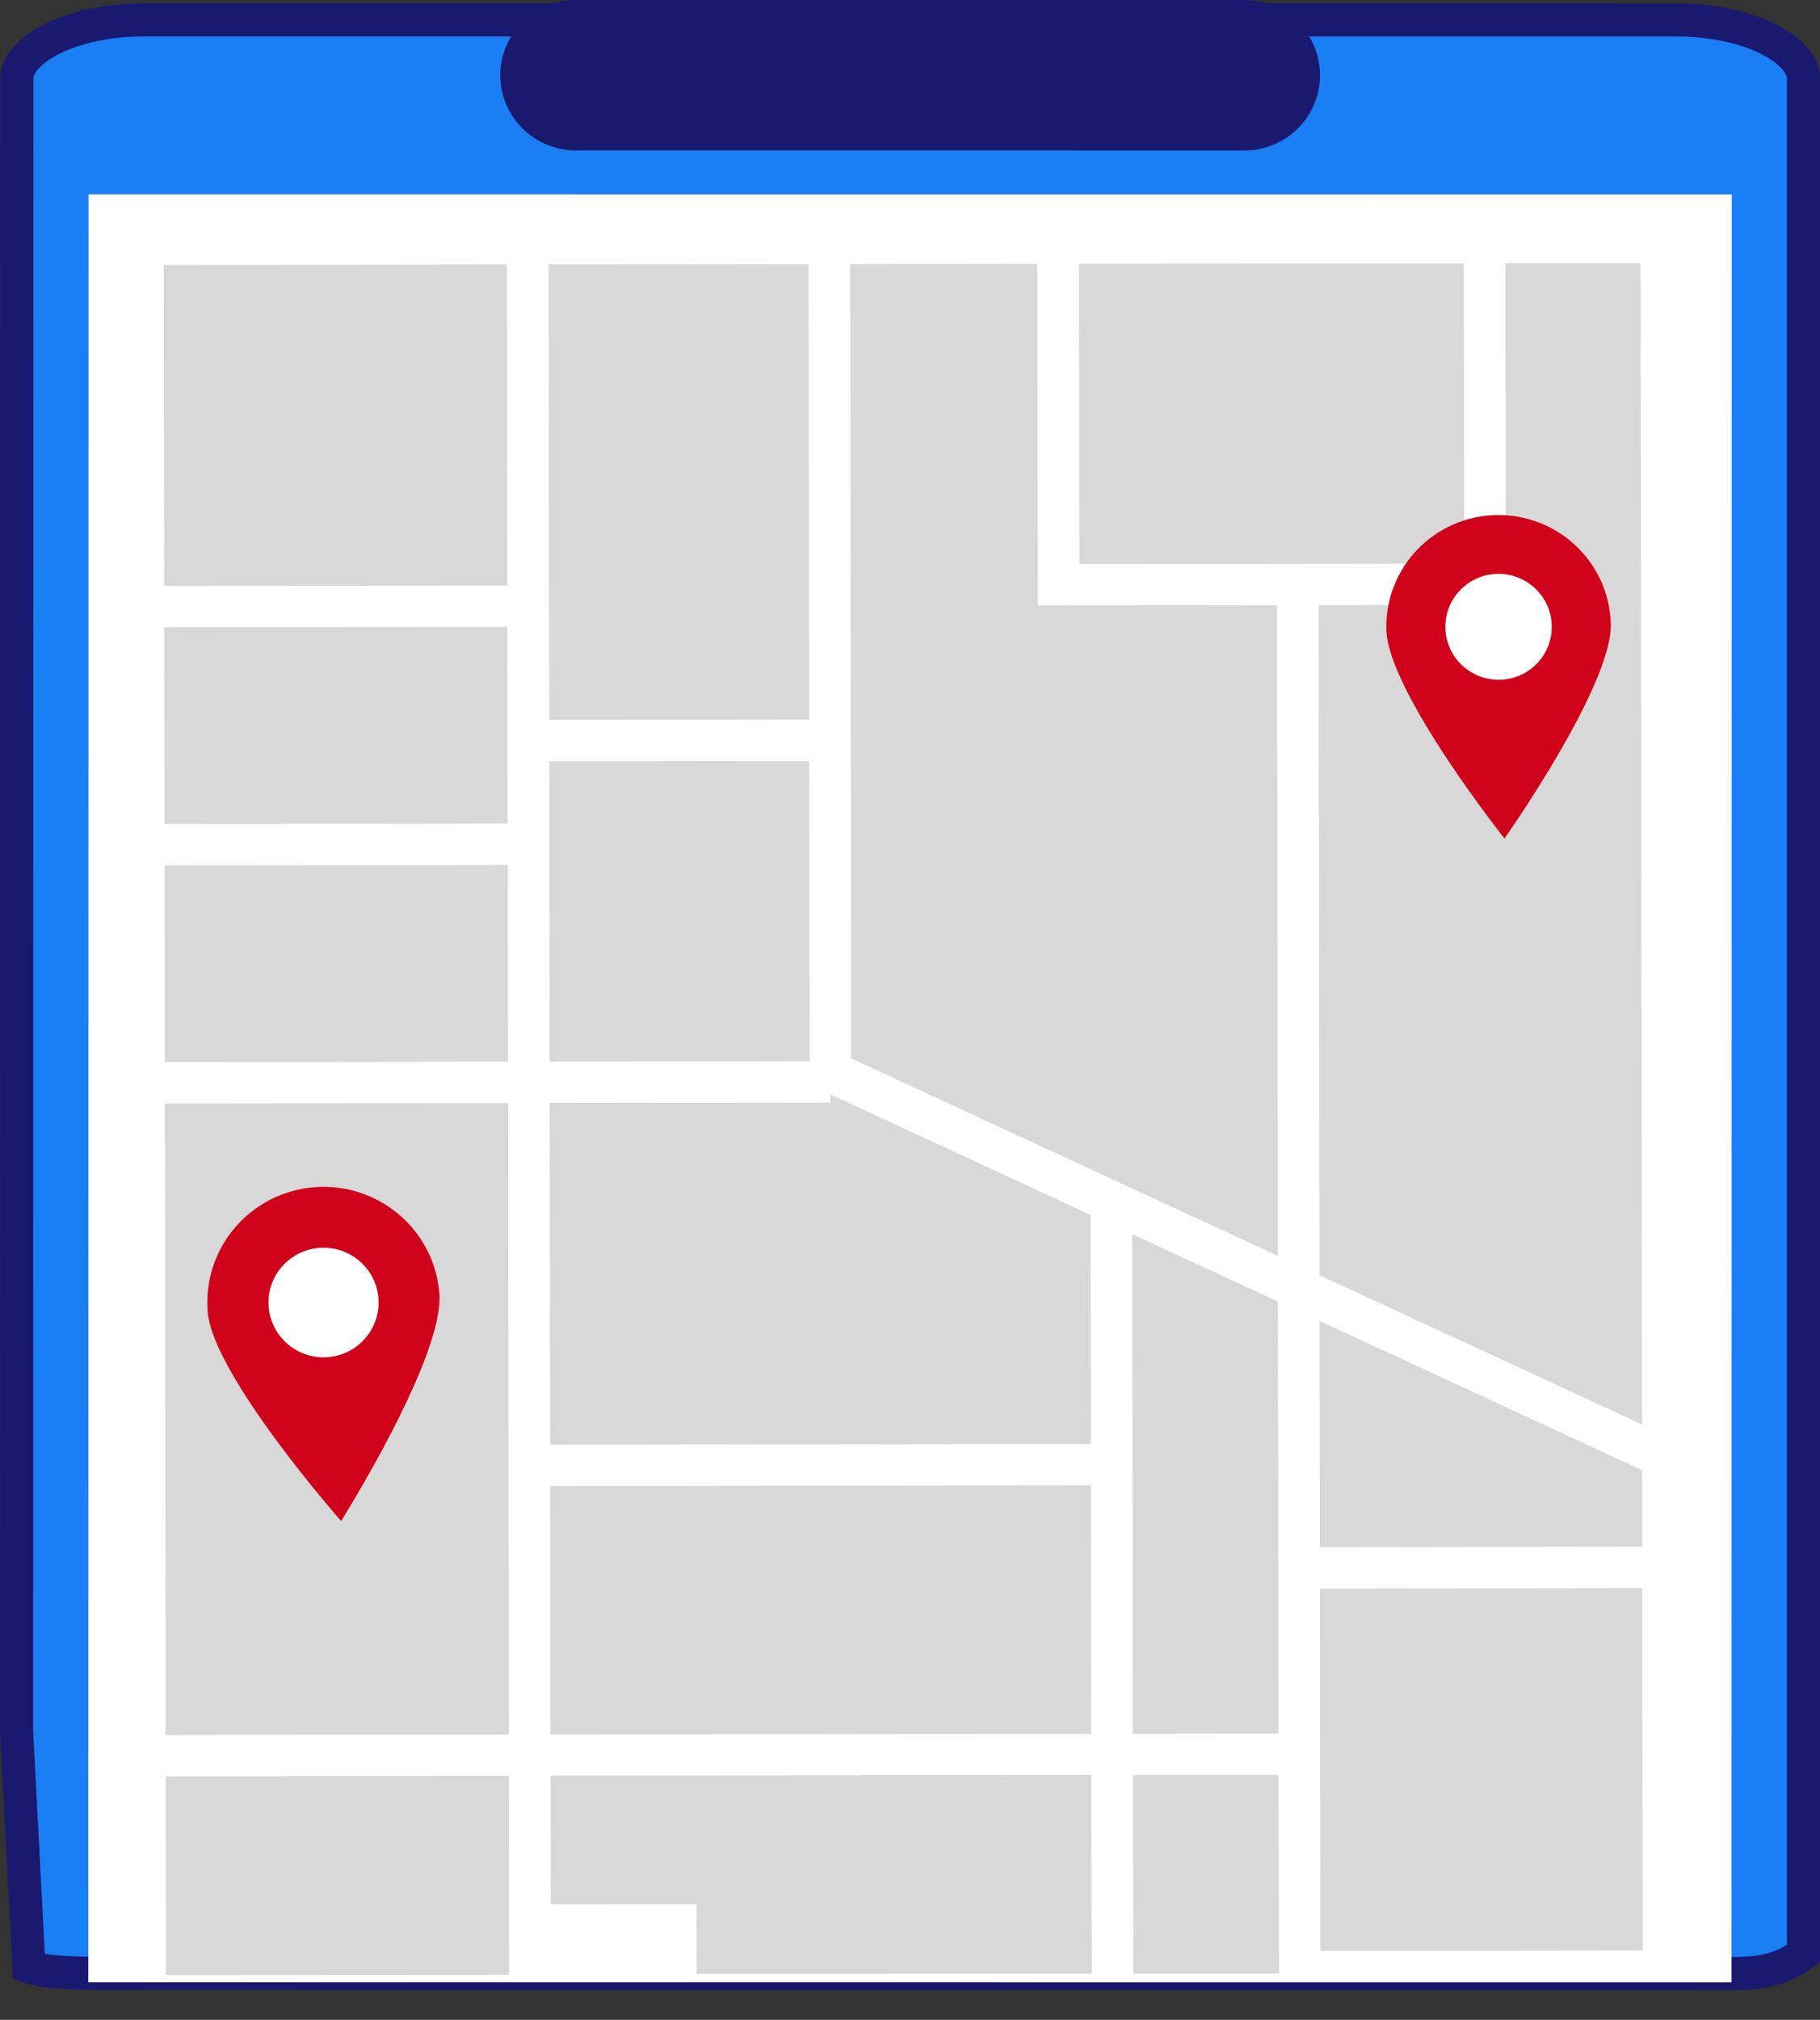 <?xml version="1.0" encoding="UTF-8"?>
<svg width="55px" height="61px" viewBox="0 0 55 61" version="1.1" xmlns="http://www.w3.org/2000/svg" xmlns:xlink="http://www.w3.org/1999/xlink">
    <rect x="0" y="0" width="55" height="61" fill="#333333" stroke="none"/>
    <title>AE1528D7-EDE3-45A8-A68F-65619A4DE5C2</title>
    <g id="Welcome" stroke="none" stroke-width="1" fill="none" fill-rule="evenodd">
        <g id="Marchand-gestion-/-Commande-passée" transform="translate(-305, -653)">
            <g id="Group-80" transform="translate(305, 653)">
                <path d="M4.348,0.6 L50.662,0.602 C51.768,0.602 52.772,0.83 53.497,1.21 C53.827,1.383 54.097,1.585 54.279,1.815 C54.415,1.988 54.5,2.175 54.5,2.375 L54.5,2.375 L54.5,59 C53.712,59.58 53.013,59.602 52.191,59.605 C51.789,59.605 51.495,59.603 51.251,59.602 C51.023,59.601 50.839,59.6 50.652,59.6 L37.876,59.599 L15.822,59.598 L15.055,59.598 L4.339,59.597 C4.09,59.597 3.846,59.599 3.613,59.601 C2.196,59.6 1.391,59.578 0.874,59.401 L0.874,59.401 L0.501,52.278 L0.502,46.394 L0.502,45.866 L0.503,39.986 L0.503,39.339 L0.504,33.77 L0.504,33.025 L0.505,27.508 L0.505,26.676 L0.506,21.46 L0.506,20.553 L0.507,15.855 L0.507,14.882 L0.508,9.859 L0.508,8.822 L0.509,3.474 L0.509,2.372 C0.509,2.172 0.594,1.985 0.73,1.813 C0.912,1.583 1.182,1.381 1.512,1.208 C2.238,0.828 3.242,0.6 4.348,0.6 L4.348,0.6 Z" id="Fill-1" stroke="#191970" fill="#1A7EF5"></path>
                <path d="M39.891,2.273 C39.891,3.528 38.868,4.545 37.607,4.545 L17.402,4.543 C16.141,4.543 15.119,3.526 15.119,2.271 C15.119,1.017 16.141,0 17.402,0 L37.607,0.002 C38.869,0.002 39.891,1.019 39.891,2.273" id="Fill-5" fill="#191970"></path>
                <polygon id="Fill-9" fill="#FFFFFF" points="52.325 59.868 2.668 59.866 2.676 5.868 52.333 5.871"></polygon>
                <g id="Group-67" transform="translate(4.948, 7.946)" fill="#D8D8D8">
                    <polygon id="Fill-11" points="20.744 0.031 20.775 24.018 33.669 29.984 33.643 10.331 26.415 10.341 26.401 0.023"></polygon>
                    <polygon id="Fill-15" points="10.429 44.439 10.405 25.367 0.033 25.38 0.057 44.452"></polygon>
                    <polygon id="Fill-17" points="39.299 9.074 39.287 0.007 27.658 0.022 27.67 9.088"></polygon>
                    <polygon id="Fill-19" points="29.304 51.659 33.704 51.656 33.689 45.659 29.289 45.662"></polygon>
                    <polygon id="Fill-21" points="33.67 31.364 29.268 29.327 29.287 44.415 33.687 44.409"></polygon>
                    <polygon id="Fill-25" points="28.01 28.745 20.147 25.108 20.148 25.355 11.662 25.365 11.675 35.683 28.018 35.662"></polygon>
                    <polygon id="Fill-27" points="28.031 45.667 11.688 45.678 11.698 49.564 16.098 49.561 16.103 51.667 28.047 51.659"></polygon>
                    <polygon id="Fill-29" points="40.558 10.322 34.901 10.33 34.927 30.566 44.676 35.076 44.63 0 40.544 0.005"></polygon>
                    <polygon id="Fill-33" points="10.386 10.986 0.014 10.999 0.022 16.94 10.393 16.926"></polygon>
                    <path d="M10.431,45.689 L10.438,51.695 L0.066,51.701 L0.059,45.703 L10.431,45.689 Z" id="Combined-Shape"></path>
                    <polygon id="Fill-37" points="10.403 24.117 10.396 18.177 0.024 18.19 0.031 24.13"></polygon>
                    <polygon id="Fill-39" points="10.384 9.736 10.372 0.044 0 0.057 0.013 9.749"></polygon>
                    <polygon id="Fill-41" points="34.937 38.78 44.68 38.767 44.677 36.456 34.928 31.946"></polygon>
                    <polygon id="Fill-55" points="11.647 13.798 19.504 13.788 19.486 0.032 11.629 0.042"></polygon>
                    <polygon id="Fill-61" points="11.648 15.049 11.66 24.115 19.518 24.105 19.506 15.039"></polygon>
                    <polygon id="Fill-63" points="44.682 40.018 34.939 40.03 34.953 50.973 44.696 50.96"></polygon>
                    <polygon id="Fill-65" points="11.686 44.437 28.03 44.416 28.02 36.913 11.677 36.934"></polygon>
                </g>
                <path d="M10.308,45.936 C10.308,45.936 13.433,40.982 13.278,39.059 C13.123,37.135 11.43,35.701 9.497,35.855 C7.564,36.009 6.122,37.693 6.276,39.616 C6.431,41.539 10.308,45.936 10.308,45.936 Z" id="Fill-68" fill="#D0021B"></path>
                <path d="M8.119,39.469 C8.192,40.38 8.994,41.06 9.91,40.987 C10.826,40.914 11.509,40.116 11.436,39.205 C11.362,38.294 10.56,37.615 9.644,37.688 C8.729,37.761 8.046,38.558 8.119,39.469" id="Fill-70" fill="#FFFFFF"></path>
                <path d="M45.465,25.324 C45.465,25.324 48.73,20.702 48.678,18.839 C48.626,16.975 47.065,15.506 45.192,15.557 C43.319,15.607 41.842,17.159 41.895,19.023 C41.947,20.886 45.465,25.324 45.465,25.324 Z" id="Fill-76" fill="#D0021B"></path>
                <path d="M43.68,18.974 C43.704,19.857 44.444,20.553 45.331,20.529 C46.218,20.505 46.918,19.77 46.893,18.887 C46.868,18.005 46.129,17.308 45.242,17.332 C44.354,17.356 43.655,18.091 43.68,18.974" id="Fill-78" fill="#FFFFFF"></path>
            </g>
        </g>
    </g>
</svg>
